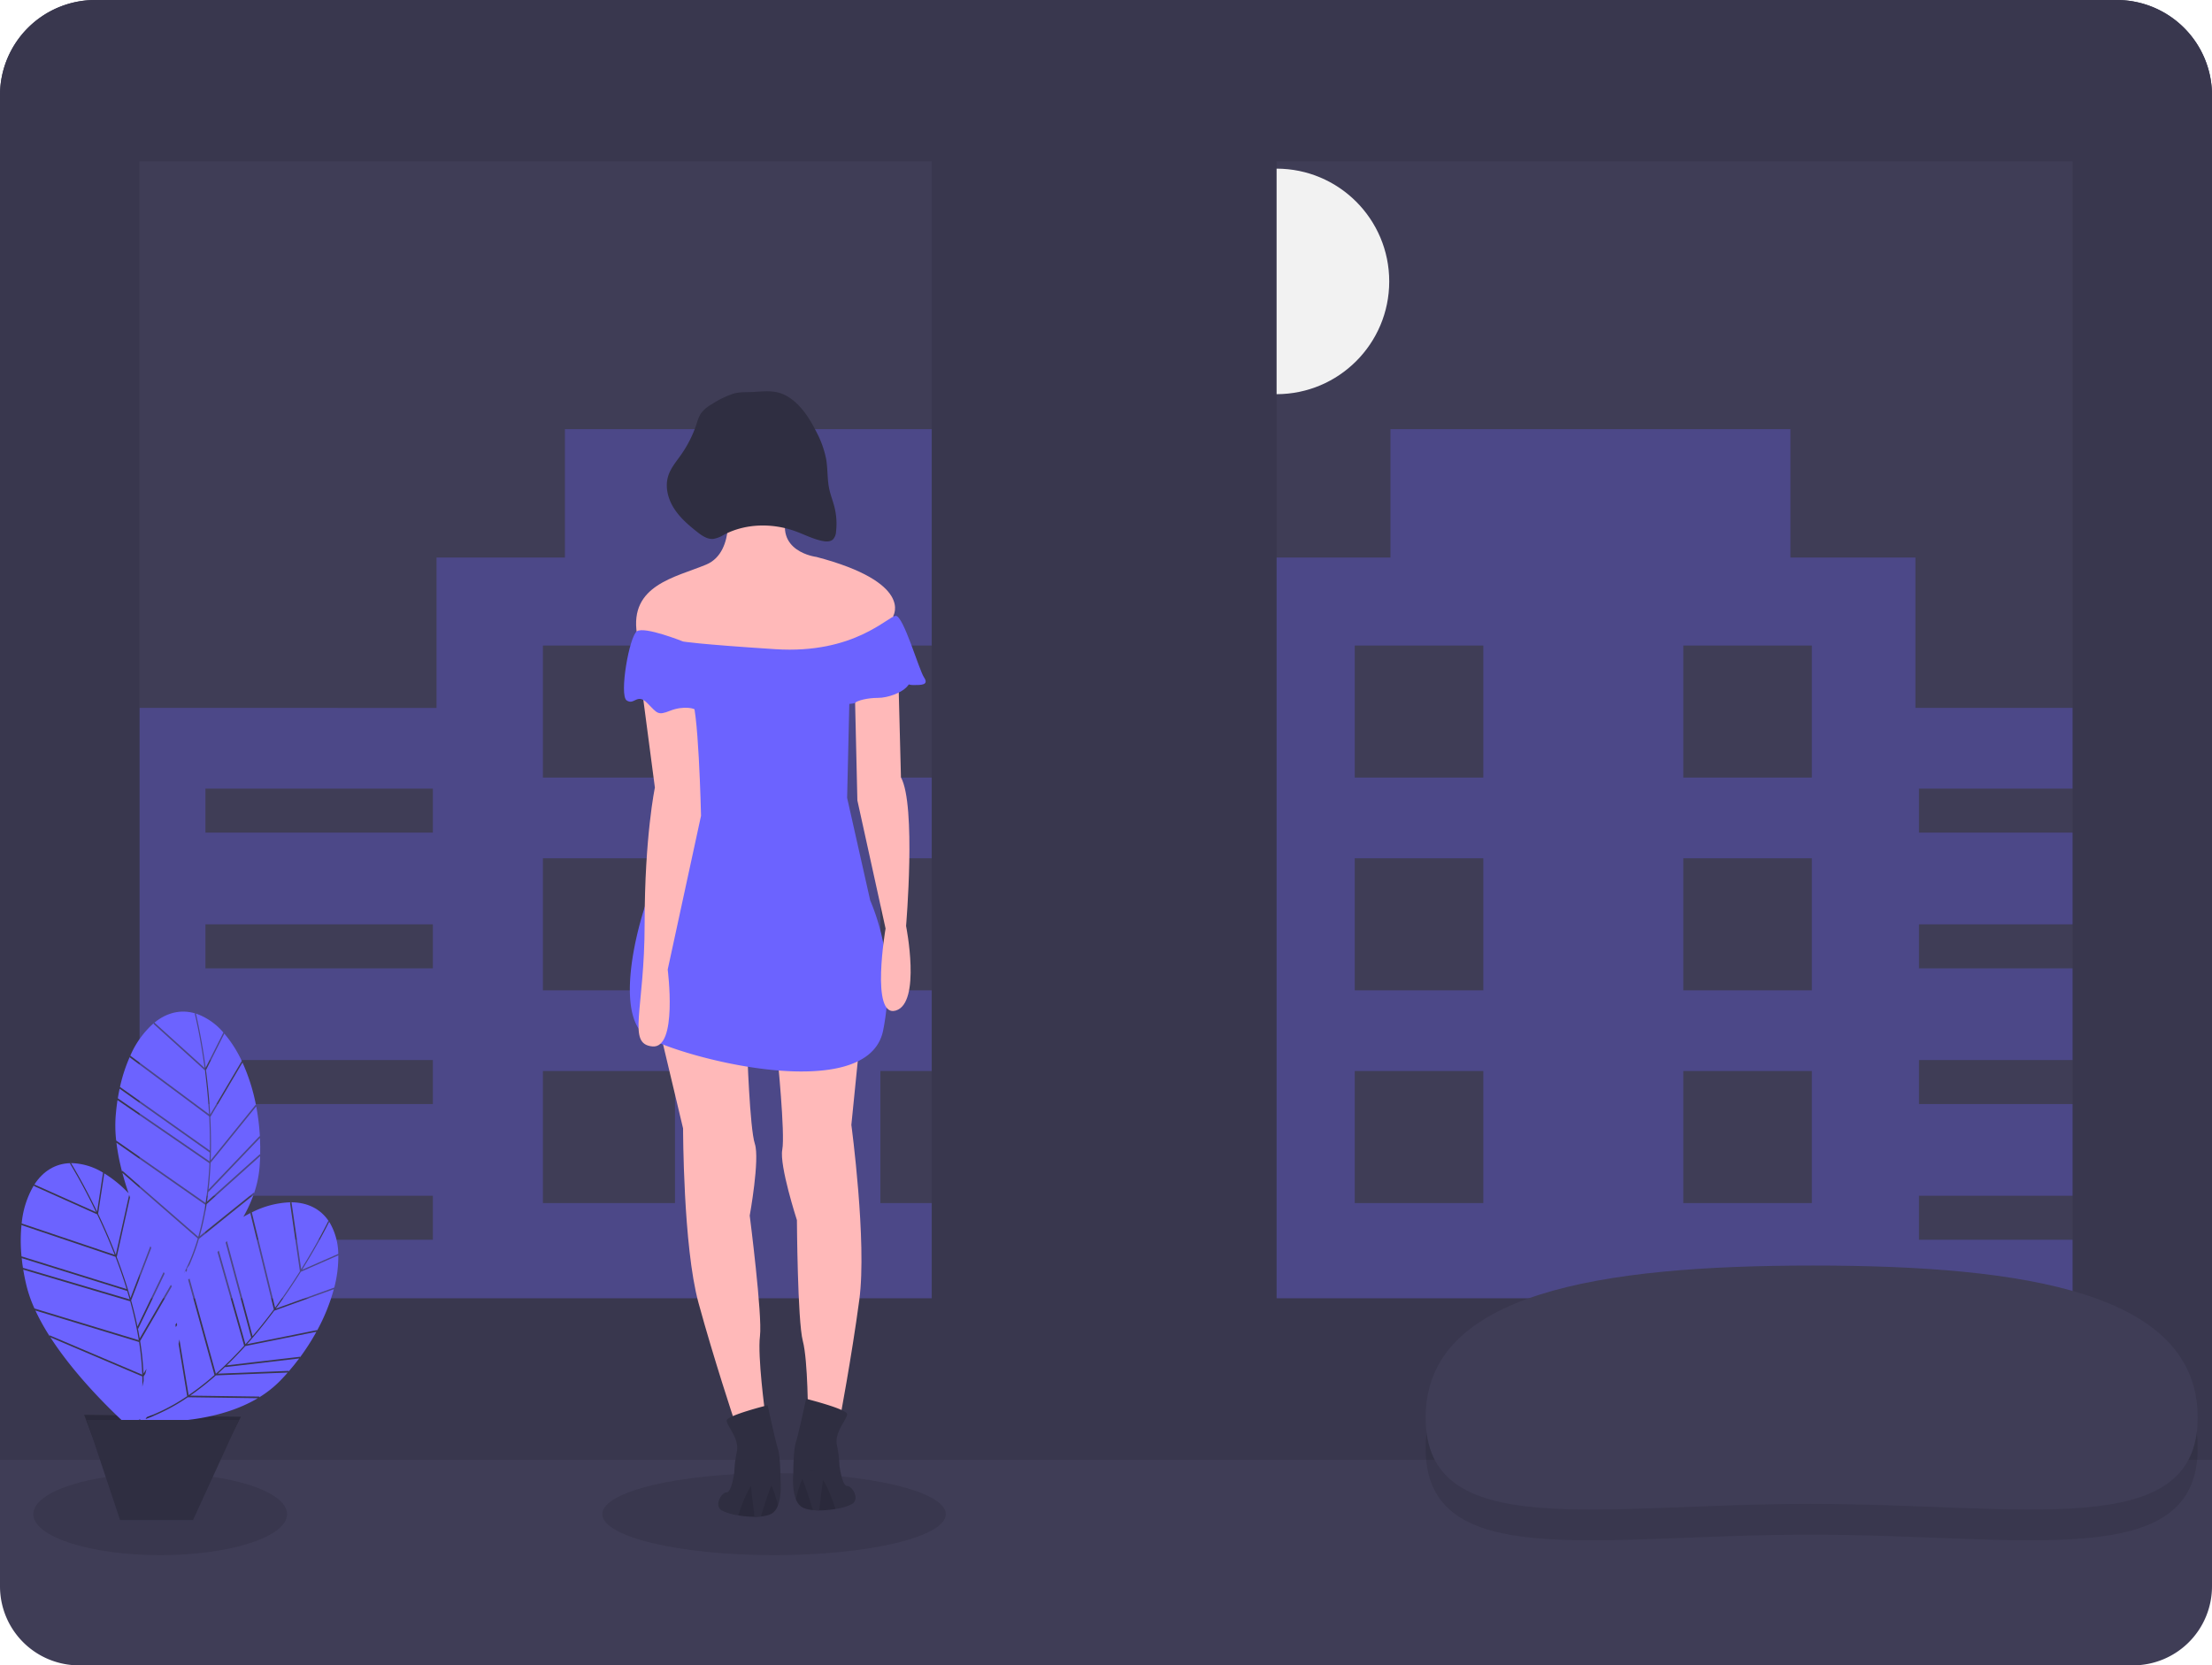 <svg xmlns="http://www.w3.org/2000/svg" id="ff12c56c-9546-43e7-863d-a23d1c54bae3" data-name="Layer 1" width="863" height="649.804" viewBox="0 0 863 649.804" xmlns:xlink="http://www.w3.org/1999/xlink"><title>late at night</title><path d="M37.174,0H825.826A37.174,37.174,0,0,1,863,37.174V569.609a0,0,0,0,1,0,0H0a0,0,0,0,1,0,0V37.174A37.174,37.174,0,0,1,37.174,0Z" fill="#3f3d56"></path><circle cx="498" cy="109.804" r="44" fill="#f2f2f2"></circle><path d="M0,541.804H863a0,0,0,0,1,0,0v77.165a30.835,30.835,0,0,1-30.835,30.835H30.835A30.835,30.835,0,0,1,0,618.97V541.804a0,0,0,0,1,0,0Z" fill="#3f3d56"></path><ellipse cx="62.5" cy="590.804" rx="49.5" ry="16" opacity="0.1"></ellipse><ellipse cx="302" cy="590.804" rx="67" ry="16" opacity="0.1"></ellipse><path d="M549.193,342.637V292.546H388.901v50.091H338.81v58.678H222.885V631.735H600.716V342.637Zm-211.814,266.199h-88.733V591.662h88.733Zm0-52.954h-88.733V538.708h88.733Zm0-52.954h-88.733V485.755h88.733Zm0-52.954h-88.733V432.801h88.733Zm94.458,144.549H380.314V543.002h51.522Zm0-83.008H380.314V459.993h51.522Zm0-83.008H380.314V376.985h51.522ZM563.505,594.524H511.983V543.002H563.505Zm0-83.008H511.983V459.993H563.505Zm0-83.008H511.983V376.985H563.505Z" transform="translate(-168.5 -125.098)" fill="#6c63ff" opacity="0.3"></path><path d="M660.825,342.637V631.735h367.813V401.315H915.786V342.637H867.023V292.546H710.981v50.091ZM917.179,591.662h86.38v17.174H917.179Zm0-52.954h86.38v17.174H917.179Zm0-52.954h86.38v17.174H917.179Zm0-52.954h86.38v17.174H917.179ZM825.226,543.002h50.156v51.522H825.226Zm0-83.008h50.156v51.522H825.226Zm0-83.008h50.156v51.522H825.226ZM697.049,543.002h50.156v51.522H697.049Zm0-83.008h50.156v51.522H697.049Zm0-83.008h50.156v51.522H697.049Z" transform="translate(-168.5 -125.098)" fill="#6c63ff" opacity="0.3"></path><path d="M977.115,125.098H205.674A37.174,37.174,0,0,0,168.5,162.272V694.706h863V162.272a37.174,37.174,0,0,0-37.174-37.174ZM222.885,188.07H532.019v443.665H222.885Zm754.231,443.665H666.55v-443.665H977.115Z" transform="translate(-168.5 -125.098)" fill="#3f3d56"></path><path d="M977.115,125.098H205.674A37.174,37.174,0,0,0,168.5,162.272V694.706h863V162.272a37.174,37.174,0,0,0-37.174-37.174ZM222.885,188.07H532.019v443.665H222.885Zm754.231,443.665H666.55v-443.665H977.115Z" transform="translate(-168.5 -125.098)" opacity="0.1"></path><path d="M1025.917,690.24c0,48.737-67.934,33.663-151.113,33.663s-150.104,15.075-150.104-33.663,67.925-59.337,151.104-59.337S1025.917,641.503,1025.917,690.24Z" transform="translate(-168.5 -125.098)" opacity="0.1"></path><path d="M1025.917,678.24c0,48.737-67.934,33.663-151.113,33.663s-150.104,15.075-150.104-33.663,67.925-59.337,151.104-59.337S1025.917,629.503,1025.917,678.24Z" transform="translate(-168.5 -125.098)" fill="#3f3d56"></path><path d="M504.97,521.06,500.653,564.018s6.127,45.59,3.111,68.193-7.748,47.455-7.748,47.455l-12.293-1.375s.043-22.204-2.014-29.999-2.296-47.114-2.296-47.114-6.895-21.271-5.712-27.484-1.955-37.07-1.955-37.07Z" transform="translate(-168.5 -125.098)" fill="#ffb9b9"></path><path d="M425,523.402l10,42s0,46,6,68,14,46,14,46l12-3s-3-22-2-30-4-47-4-47,4-22,2-28-3-37-3-37Z" transform="translate(-168.5 -125.098)" fill="#ffb9b9"></path><path d="M471.98,712.572a6.414,6.414,0,0,1-1.98,2.83c-2.5,1.88-8.56,1.8-13.45.98-.13-.02-.26-.05-.39-.07A18.858,18.858,0,0,1,450,714.402c-3-2,0-7,2-7s3-8,3-8a45.306,45.306,0,0,1,1-8c1-5-4-10-4-12s16-6,16-6,3,14,4,17,1,12,1,12S473.61,708.472,471.98,712.572Z" transform="translate(-168.5 -125.098)" fill="#2f2e41"></path><path d="M471.98,712.572a6.414,6.414,0,0,1-1.98,2.83c-2.5,1.88-8.56,1.8-13.45.98,1.74-5.47,5.46-15.34,9.45-14.98C468.88,701.662,470.8,707.282,471.98,712.572Z" transform="translate(-168.5 -125.098)" opacity="0.1"></path><path d="M461,701.402l1.88,15.528,2.491-.115S469,704.402,471,701.402Z" transform="translate(-168.5 -125.098)" fill="#2f2e41"></path><path d="M479.02,710.072a6.414,6.414,0,0,0,1.98,2.83c2.5,1.88,8.56,1.8,13.45.98.13-.02.26-.05.39-.07A18.858,18.858,0,0,0,501,711.902c3-2,0-7-2-7s-3-8-3-8a45.306,45.306,0,0,0-1-8c-1-5,4-10,4-12s-16-6-16-6-3,14-4,17-1,12-1,12S477.39,705.972,479.02,710.072Z" transform="translate(-168.5 -125.098)" fill="#2f2e41"></path><path d="M479.02,710.072a6.414,6.414,0,0,0,1.98,2.83c2.5,1.88,8.56,1.8,13.45.98-1.74-5.47-5.46-15.34-9.45-14.98C482.12,699.162,480.2,704.782,479.02,710.072Z" transform="translate(-168.5 -125.098)" opacity="0.1"></path><path d="M490,698.902l-1.88,15.528-2.491-.115S482,701.902,480,698.902Z" transform="translate(-168.5 -125.098)" fill="#2f2e41"></path><circle cx="296" cy="182.804" r="22" fill="#a0616a"></circle><path d="M452,320.402s4,20-8,25-30,8-27,27,93,9,97,2,3-9,3-9,8-13-30-23c0,0-17-2-11-18S452,320.402,452,320.402Z" transform="translate(-168.5 -125.098)" fill="#ffb9b9"></path><path d="M430,391.402s6,61-1,68-25,62-7,71,85,25,91-3a86.777,86.777,0,0,0-5-51l-9-40,1-43Z" transform="translate(-168.5 -125.098)" fill="#6c63ff"></path><path d="M419,394.402l5,38s-4,19-4,53-7,47,3,48,6-30,6-30l13-60s-1-45-4-46S419,394.402,419,394.402Z" transform="translate(-168.5 -125.098)" fill="#ffb9b9"></path><path d="M502,394.402l1,43,11,50s-6,35,4,32,4-33,4-33,4-47-2-58l-1-39Z" transform="translate(-168.5 -125.098)" fill="#ffb9b9"></path><path d="M446.105,282.879a13.032,13.032,0,0,0-4.205,3.62,16.072,16.072,0,0,0-1.592,3.878,46.467,46.467,0,0,1-6.122,12.203c-1.855,2.64-4.027,5.162-4.988,8.242-1.299,4.162-.143,8.794,2.168,12.491s5.673,6.606,9.094,9.309c1.852,1.464,3.98,2.96,6.331,2.754a11.535,11.535,0,0,0,4.178-1.646c8.494-4.442,18.895-4.605,27.902-1.327,3.542,1.289,6.931,3.087,10.632,3.798,1.357.261,2.921.317,3.95-.605a4.73,4.73,0,0,0,1.22-3.068,26.717,26.717,0,0,0-.643-9.695c-.586-2.299-1.478-4.515-1.98-6.834-.841-3.882-.565-7.927-1.245-11.84a38.907,38.907,0,0,0-3.927-10.784c-2.443-4.826-5.422-9.565-9.811-12.727-4.982-3.589-9.217-2.924-14.861-2.603-2.727.155-5.098-.112-7.791.734A36.482,36.482,0,0,0,446.105,282.879Z" transform="translate(-168.5 -125.098)" fill="#2f2e41"></path><path d="M435,375.402s-15-6-18-4-7,25-4,27,4-3,8,1,4,5,9,3,10-1,10,0,61-2,62-3,5-2,9-2,9-2,11-4,0-1,3-1,6,0,4-3-8-24-11-24-16,15-47,13S435,375.402,435,375.402Z" transform="translate(-168.5 -125.098)" fill="#6c63ff"></path><polygon points="75.314 589.096 46.846 589.096 32.832 552.054 94 552.804 75.314 589.096" fill="#2f2e41"></polygon><polygon points="75.314 589.096 46.846 589.096 32.832 552.054 94 552.804 75.314 589.096" opacity="0.1"></polygon><path d="M248.86,542.663c.683,5.222,1.284,11.096,1.633,17.326L262.816,539.109l.148.278a47.314,47.314,0,0,0-7.123-11.198l.158.258Z" transform="translate(-168.5 -125.098)" fill="#6c63ff"></path><path d="M255.654,527.977a24.923,24.923,0,0,0-10.153-7.196c-.192-.067-.383-.128-.574-.188.336,1.392,2.254,9.574,3.812,21.154Z" transform="translate(-168.5 -125.098)" fill="#6c63ff"></path><path d="M249.786,590.007q-.234,1.997-.522,3.936l20.638-18.503.103.338q.083-3.354-.08-6.657l-20.085,21.039Z" transform="translate(-168.5 -125.098)" fill="#6c63ff"></path><path d="M250.7,577.813l17.565-21.695.126.314a74.375,74.375,0,0,0-5.288-16.742L250.544,560.968Q250.996,569.729,250.7,577.813Z" transform="translate(-168.5 -125.098)" fill="#6c63ff"></path><path d="M250.113,560.7l-30.98-23.04.07-.346a62.097,62.097,0,0,0-3.89,11.898l35.054,24.82C250.443,569.353,250.333,564.861,250.113,560.7Z" transform="translate(-168.5 -125.098)" fill="#6c63ff"></path><path d="M250.247,578.226q.07-1.72.105-3.413l-35.183-24.912.067-.348q-.473,2.16-.833,4.438l.064-.349Z" transform="translate(-168.5 -125.098)" fill="#6c63ff"></path><path d="M249.871,589.233l19.918-20.864.114.327a88.821,88.821,0,0,0-1.439-11.886l-17.802,21.989Q250.434,584.188,249.871,589.233Z" transform="translate(-168.5 -125.098)" fill="#6c63ff"></path><path d="M216.127,582.274l.092-.376,29.621,25.783a106.828,106.828,0,0,0,2.755-12.503l-34.666-24.195A85.928,85.928,0,0,0,216.127,582.274Z" transform="translate(-168.5 -125.098)" fill="#6c63ff"></path><path d="M244.494,520.655l.191-.136c-5.684-1.697-11.175-.274-15.93,3.585l19.567,17.708C246.634,529.282,244.524,520.776,244.494,520.655Z" transform="translate(-168.5 -125.098)" fill="#6c63ff"></path><path d="M267.588,590.779a42.078,42.078,0,0,0,2.186-10.392q.16-2.089.219-4.168l-20.884,18.724c-.063.4-.123.802-.189,1.199a106.099,106.099,0,0,1-2.495,11.276l21.071-16.972Z" transform="translate(-168.5 -125.098)" fill="#6c63ff"></path><path d="M248.446,542.744l-20.016-18.114.085-.333A35.819,35.819,0,0,0,219.339,537.017l30.728,22.853C249.717,553.71,249.121,547.906,248.446,542.744Z" transform="translate(-168.5 -125.098)" fill="#6c63ff"></path><path d="M248.692,594.455l.02-.018a144.16,144.16,0,0,0,1.502-15.446l-35.869-24.644q-.474,3.089-.728,6.373a51.664,51.664,0,0,0,.211,9.402Z" transform="translate(-168.5 -125.098)" fill="#6c63ff"></path><path d="M300.485,614.641l-.043.3-14.566,6.395c-2.805,4.458-6.089,9.365-9.793,14.386l22.809-8.222-.063.308A47.312,47.312,0,0,0,300.485,614.641Z" transform="translate(-168.5 -125.098)" fill="#6c63ff"></path><path d="M300.476,614.359a24.924,24.924,0,0,0-3.23-12.018c-.105-.174-.213-.343-.323-.511-.629,1.286-4.37,8.812-10.557,18.724Z" transform="translate(-168.5 -125.098)" fill="#6c63ff"></path><path d="M256.393,658.391q-1.454,1.389-2.912,2.698l27.697-1.088-.136.326q2.203-2.53,4.185-5.178l-28.889,3.393Z" transform="translate(-168.5 -125.098)" fill="#6c63ff"></path><path d="M264.874,649.582l27.365-5.506-.103.322a74.372,74.372,0,0,0,6.605-16.268l-23.244,8.379Q270.258,643.545,264.874,649.582Z" transform="translate(-168.5 -125.098)" fill="#6c63ff"></path><path d="M256.952,657.849l28.648-3.365-.121.325a88.805,88.805,0,0,0,6.473-10.073l-27.735,5.581Q260.604,654.323,256.952,657.849Z" transform="translate(-168.5 -125.098)" fill="#6c63ff"></path><path d="M225.29,678.802c.162-.248.325-.5.494-.763a73.905,73.905,0,0,0,15.738-8.172L238.166,649.455q.184-.846.344-1.699l3.572,21.73a106.816,106.816,0,0,0,10.097-7.872l-10.289-37.207c.18-.146.362-.293.549-.447l10.276,37.159.026-.001a144.162,144.162,0,0,0,11.009-10.938l-10.4-36.558c.172-.189.343-.374.515-.566l10.399,36.556q1.151-1.28,2.258-2.562l-9.994-37.116c.168-.206.335-.412.502-.621L267.03,646.457c3.043-3.554,5.823-7.085,8.308-10.43L266.172,598.522l.275-.222c-.994.487-1.995,1.029-2.999,1.601a54.43,54.43,0,0,0,3.932-8.522l-21.273,17.134a81.595,81.595,0,0,1-3.706,10.149c-.343.487-.687.974-1.02,1.478l.123.445c-.142.295-.283.592-.428.883l-.166-.6c-.237.369-.463.753-.696,1.13a76.66,76.66,0,0,0,5.437-13.666l-29.404-25.594c.707,2.67,1.524,5.336,2.412,7.964a46.718,46.718,0,0,0-9.718-7.91l.231.197-2.396,15.726c2.264,4.755,4.651,10.156,6.909,15.973l5.193-23.342c.111.325.225.648.339.971l-5.18,23.285q3.137,8.192,5.355,15.972l7.778-20.274c.118.245.235.489.352.73l-7.862,20.492q1.449,5.196,2.473,10.168l10.222-21.271c.124.227.244.448.364.666L222.389,643.584l-.098-.129q.395,1.972.72,3.904L235.161,626.414q.201.345.372.636l-12.36,21.308c.064.4.131.801.19,1.199a106.171,106.171,0,0,1,1.112,11.495l1.208-1.849q-.25.984-.482,1.938l-.687,1.052c.016.59.017,1.169.022,1.752q-.265,1.149-.506,2.24c.026-1.338.03-2.679-.006-4.024l-35.875-15.252c12.483,19.338,32.008,36.176,33.255,37.243.498-1.664.915-3.357,1.264-5.07.191-.058.382-.116.573-.176-.041.21-.086.418-.129.626-.096.03-.192.066-.288.096.081.006.177.012.265.018-.249,1.197-.518,2.38-.83,3.532.564-.761,1.406-1.934,2.412-3.439,7.788.384,28.542.369,44.397-9.069l-27.312-.371A74.647,74.647,0,0,1,225.29,678.802Zm11.646-36.832.498-.763.157.959-.498.763Z" transform="translate(-168.5 -125.098)" fill="#6c63ff"></path><path d="M296.551,601.601l.234.017c-3.295-4.932-8.432-7.338-14.555-7.399l3.776,26.118C292.696,609.611,296.497,601.714,296.551,601.601Z" transform="translate(-168.5 -125.098)" fill="#6c63ff"></path><path d="M251.814,662.562a106.122,106.122,0,0,1-9.114,7.093l27.053.368-.142.316a42.078,42.078,0,0,0,8.312-6.61q1.455-1.507,2.827-3.071l-28.027,1.1C252.421,662.028,252.117,662.299,251.814,662.562Z" transform="translate(-168.5 -125.098)" fill="#6c63ff"></path><path d="M266.741,598.159l9.091,37.2c3.659-4.967,6.902-9.818,9.674-14.224l-3.862-26.718.278-.202A35.818,35.818,0,0,0,266.741,598.159Z" transform="translate(-168.5 -125.098)" fill="#6c63ff"></path><path d="M208.699,582.649a24.924,24.924,0,0,0-11.88-3.705c-.203-.005-.404-.003-.604-.001.75,1.22,5.103,8.409,10.164,18.94Z" transform="translate(-168.5 -125.098)" fill="#6c63ff"></path><path d="M213.543,615.482,176.959,603.145l-.04-.351a62.101,62.101,0,0,0-.022,12.517l41.009,12.77C216.533,623.609,215.039,619.371,213.543,615.482Z" transform="translate(-168.5 -125.098)" fill="#6c63ff"></path><path d="M219.089,632.108q-.465-1.657-.955-3.278L176.973,616.012l-.044-.351q.217,2.2.579,4.478l-.046-.351Z" transform="translate(-168.5 -125.098)" fill="#6c63ff"></path><path d="M224.001,661.483a106.809,106.809,0,0,0-1.244-12.742l-40.447-12.295a85.913,85.913,0,0,0,5.58,10.058l-.029-.386Z" transform="translate(-168.5 -125.098)" fill="#6c63ff"></path><path d="M195.822,579.134l.139-.189c-5.93.143-10.712,3.193-14.042,8.333l24.082,10.793C200.524,586.678,195.889,579.241,195.822,579.134Z" transform="translate(-168.5 -125.098)" fill="#6c63ff"></path><path d="M206.408,598.921l-24.635-11.04-.022-.343a35.818,35.818,0,0,0-4.795,14.933l36.287,12.236C211.007,608.957,208.646,603.621,206.408,598.921Z" transform="translate(-168.5 -125.098)" fill="#6c63ff"></path><path d="M222.639,648.001a144.153,144.153,0,0,0-3.345-15.154l-41.729-12.35q.504,3.084,1.277,6.286a51.656,51.656,0,0,0,3.106,8.877l40.678,12.365Z" transform="translate(-168.5 -125.098)" fill="#6c63ff"></path><polygon points="75.314 593.096 46.846 593.096 33.832 554.054 93.209 554.054 75.314 593.096" fill="#2f2e41"></polygon></svg>
